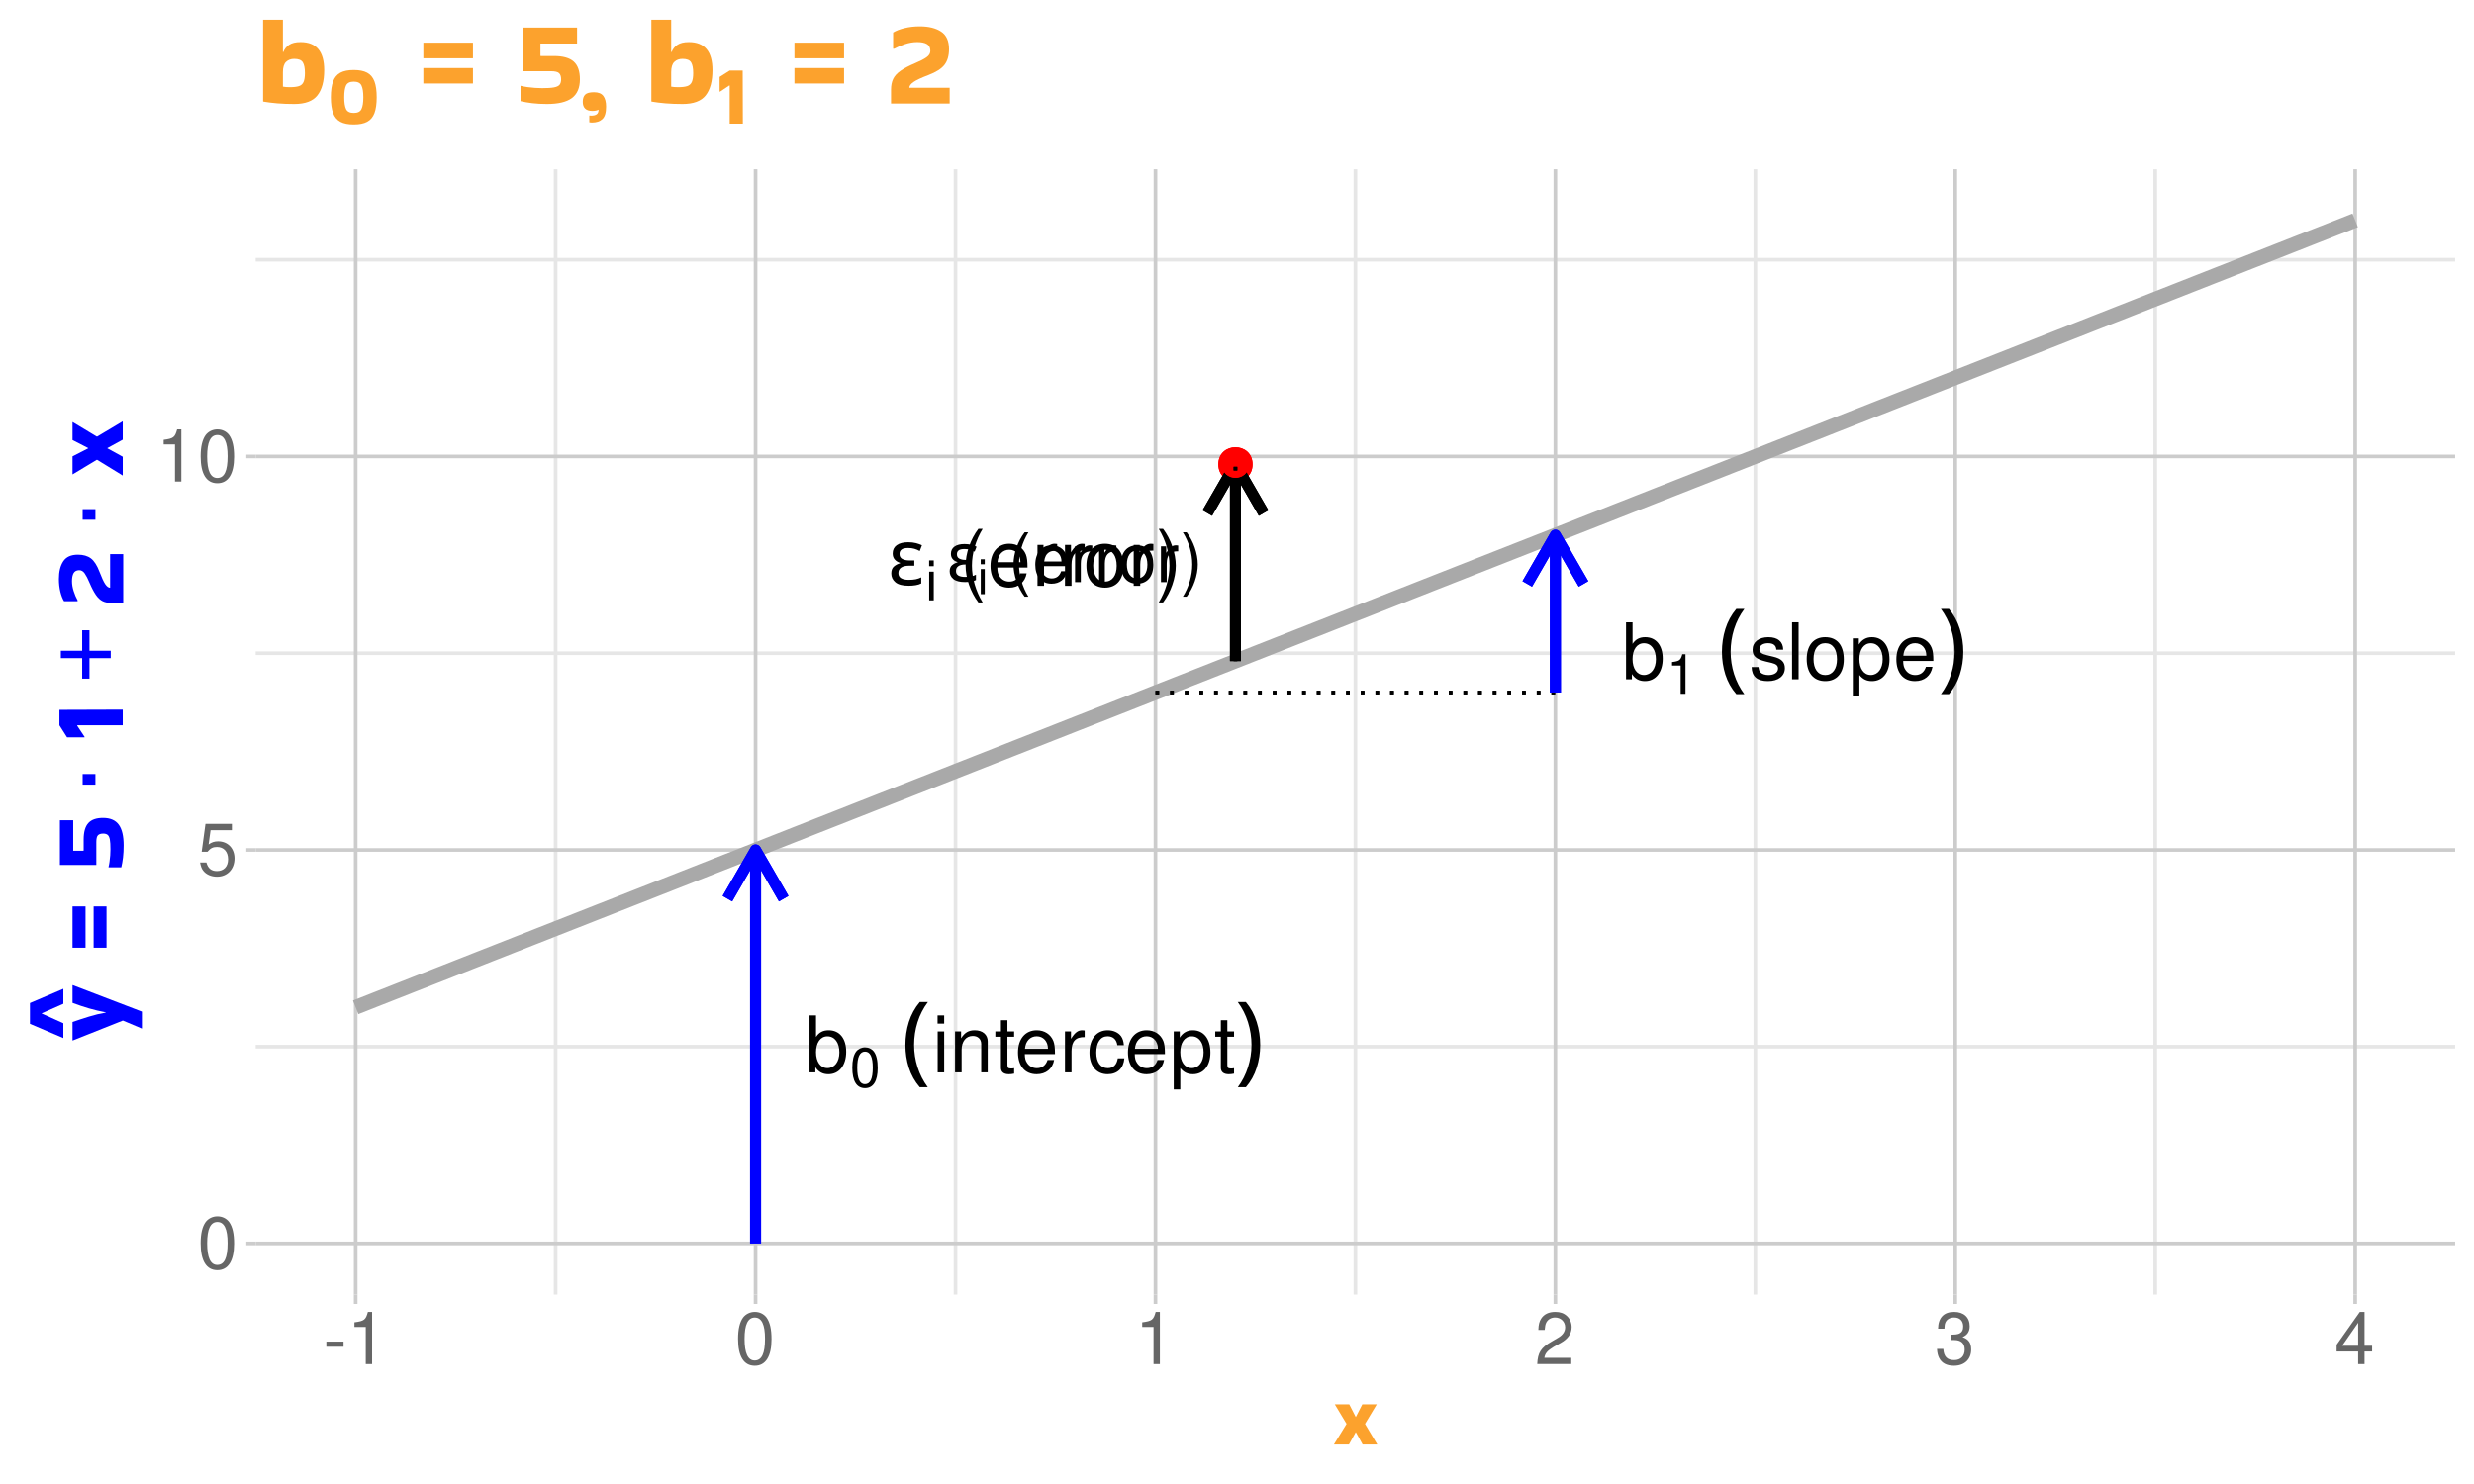 <?xml version="1.0" encoding="UTF-8"?>
<svg xmlns="http://www.w3.org/2000/svg" xmlns:xlink="http://www.w3.org/1999/xlink" width="720" height="432" viewBox="0 0 720 432">
<defs>
<g>
<g id="glyph-0-0">
</g>
<g id="glyph-0-1">
<path d="M 1.234 -16.594 L 1.234 0 L 2.938 0 L 2.938 -1.531 C 3.844 -0.141 5.047 0.531 6.719 0.531 C 9.859 0.531 11.906 -2.047 11.906 -6.016 C 11.906 -9.875 9.969 -12.266 6.812 -12.266 C 5.172 -12.266 4 -11.656 3.125 -10.312 L 3.125 -16.594 Z M 6.438 -10.5 C 8.562 -10.5 9.922 -8.656 9.922 -5.812 C 9.922 -3.094 8.516 -1.25 6.438 -1.25 C 4.422 -1.25 3.125 -3.078 3.125 -5.875 C 3.125 -8.672 4.422 -10.5 6.438 -10.5 Z M 6.438 -10.5 "/>
</g>
<g id="glyph-0-2">
<path d="M 3.422 -11.922 L 1.531 -11.922 L 1.531 0 L 3.422 0 Z M 3.422 -16.594 L 1.5 -16.594 L 1.5 -14.203 L 3.422 -14.203 Z M 3.422 -16.594 "/>
</g>
<g id="glyph-0-3">
<path d="M 1.594 -11.922 L 1.594 0 L 3.5 0 L 3.5 -6.578 C 3.5 -9.016 4.781 -10.609 6.734 -10.609 C 8.234 -10.609 9.203 -9.703 9.203 -8.266 L 9.203 0 L 11.094 0 L 11.094 -9.016 C 11.094 -11 9.609 -12.266 7.312 -12.266 C 5.531 -12.266 4.391 -11.594 3.344 -9.922 L 3.344 -11.922 Z M 1.594 -11.922 "/>
</g>
<g id="glyph-0-4">
<path d="M 5.781 -11.922 L 3.828 -11.922 L 3.828 -15.203 L 1.938 -15.203 L 1.938 -11.922 L 0.312 -11.922 L 0.312 -10.375 L 1.938 -10.375 L 1.938 -1.359 C 1.938 -0.141 2.75 0.531 4.234 0.531 C 4.734 0.531 5.141 0.484 5.781 0.359 L 5.781 -1.234 C 5.516 -1.156 5.266 -1.141 4.875 -1.141 C 4.047 -1.141 3.828 -1.359 3.828 -2.203 L 3.828 -10.375 L 5.781 -10.375 Z M 5.781 -11.922 "/>
</g>
<g id="glyph-0-5">
<path d="M 11.672 -5.328 C 11.672 -7.141 11.547 -8.234 11.203 -9.125 C 10.422 -11.094 8.609 -12.266 6.375 -12.266 C 3.047 -12.266 0.906 -9.75 0.906 -5.812 C 0.906 -1.859 2.953 0.531 6.328 0.531 C 9.062 0.531 10.953 -1.031 11.422 -3.625 L 9.516 -3.625 C 9 -2.047 7.922 -1.234 6.391 -1.234 C 5.188 -1.234 4.172 -1.781 3.531 -2.781 C 3.078 -3.453 2.906 -4.141 2.891 -5.328 Z M 2.938 -6.875 C 3.094 -9.078 4.438 -10.516 6.359 -10.516 C 8.281 -10.516 9.625 -9.016 9.625 -6.875 Z M 2.938 -6.875 "/>
</g>
<g id="glyph-0-6">
<path d="M 1.578 -11.922 L 1.578 0 L 3.484 0 L 3.484 -6.188 C 3.5 -9.062 4.688 -10.328 7.312 -10.266 L 7.312 -12.203 C 6.984 -12.25 6.812 -12.266 6.578 -12.266 C 5.344 -12.266 4.422 -11.547 3.328 -9.766 L 3.328 -11.922 Z M 1.578 -11.922 "/>
</g>
<g id="glyph-0-7">
<path d="M 10.719 -7.922 C 10.625 -9.078 10.375 -9.828 9.922 -10.5 C 9.109 -11.609 7.672 -12.266 6.016 -12.266 C 2.781 -12.266 0.703 -9.719 0.703 -5.766 C 0.703 -1.906 2.75 0.531 5.984 0.531 C 8.828 0.531 10.625 -1.188 10.859 -4.094 L 8.953 -4.094 C 8.625 -2.188 7.656 -1.234 6.031 -1.234 C 3.938 -1.234 2.688 -2.938 2.688 -5.766 C 2.688 -8.734 3.922 -10.516 5.984 -10.516 C 7.578 -10.516 8.578 -9.578 8.812 -7.922 Z M 10.719 -7.922 "/>
</g>
<g id="glyph-0-8">
<path d="M 1.234 4.969 L 3.141 4.969 L 3.141 -1.25 C 4.141 -0.016 5.266 0.531 6.812 0.531 C 9.906 0.531 11.906 -1.953 11.906 -5.766 C 11.906 -9.766 9.953 -12.266 6.781 -12.266 C 5.172 -12.266 3.875 -11.547 2.984 -10.125 L 2.984 -11.922 L 1.234 -11.922 Z M 6.469 -10.5 C 8.562 -10.5 9.922 -8.656 9.922 -5.812 C 9.922 -3.094 8.531 -1.25 6.469 -1.25 C 4.438 -1.25 3.141 -3.078 3.141 -5.875 C 3.141 -8.672 4.438 -10.5 6.469 -10.5 Z M 6.469 -10.5 "/>
</g>
<g id="glyph-0-9">
<path d="M 9.969 -8.609 C 9.953 -10.953 8.406 -12.266 5.641 -12.266 C 2.875 -12.266 1.062 -10.844 1.062 -8.625 C 1.062 -6.766 2.031 -5.875 4.844 -5.188 L 6.625 -4.766 C 7.938 -4.438 8.469 -3.969 8.469 -3.125 C 8.469 -1.984 7.359 -1.234 5.688 -1.234 C 4.672 -1.234 3.797 -1.531 3.328 -2.031 C 3.031 -2.375 2.891 -2.703 2.781 -3.547 L 0.781 -3.547 C 0.859 -0.797 2.406 0.531 5.531 0.531 C 8.531 0.531 10.453 -0.953 10.453 -3.25 C 10.453 -5.031 9.453 -6.016 7.078 -6.578 L 5.266 -7.016 C 3.703 -7.375 3.047 -7.875 3.047 -8.719 C 3.047 -9.828 4.031 -10.516 5.578 -10.516 C 7.109 -10.516 7.922 -9.859 7.969 -8.609 Z M 9.969 -8.609 "/>
</g>
<g id="glyph-0-10">
<path d="M 3.453 -16.594 L 1.547 -16.594 L 1.547 0 L 3.453 0 Z M 3.453 -16.594 "/>
</g>
<g id="glyph-0-11">
<path d="M 6.188 -12.266 C 2.828 -12.266 0.812 -9.875 0.812 -5.875 C 0.812 -1.844 2.828 0.531 6.219 0.531 C 9.578 0.531 11.609 -1.859 11.609 -5.781 C 11.609 -9.922 9.656 -12.266 6.188 -12.266 Z M 6.219 -10.516 C 8.359 -10.516 9.625 -8.766 9.625 -5.812 C 9.625 -2.984 8.312 -1.234 6.219 -1.234 C 4.094 -1.234 2.797 -2.984 2.797 -5.875 C 2.797 -8.766 4.094 -10.516 6.219 -10.516 Z M 6.219 -10.516 "/>
</g>
<g id="glyph-0-12">
</g>
<g id="glyph-0-13">
<path d="M 5.375 -16.594 C 3.094 -13.609 1.656 -9.469 1.656 -5.891 C 1.656 -2.297 3.094 1.844 5.375 4.828 L 6.625 4.828 C 4.625 1.578 3.5 -2.25 3.5 -5.891 C 3.5 -9.516 4.625 -13.359 6.625 -16.594 Z M 5.375 -16.594 "/>
</g>
<g id="glyph-0-14">
<path d="M 2.125 4.828 C 4.391 1.844 5.828 -2.297 5.828 -5.875 C 5.828 -9.469 4.391 -13.609 2.125 -16.594 L 0.859 -16.594 C 2.875 -13.344 3.984 -9.516 3.984 -5.875 C 3.984 -2.25 2.875 1.594 0.859 4.828 Z M 2.125 4.828 "/>
</g>
<g id="glyph-1-0">
</g>
<g id="glyph-1-1">
<path d="M 4.391 -11.516 C 3.328 -11.516 2.375 -11.047 1.781 -10.266 C 1.047 -9.25 0.688 -7.719 0.688 -5.578 C 0.688 -1.688 1.953 0.359 4.391 0.359 C 6.781 0.359 8.078 -1.688 8.078 -5.484 C 8.078 -7.719 7.734 -9.219 6.984 -10.266 C 6.391 -11.062 5.453 -11.516 4.391 -11.516 Z M 4.391 -10.281 C 5.891 -10.281 6.641 -8.734 6.641 -5.609 C 6.641 -2.328 5.906 -0.797 4.344 -0.797 C 2.875 -0.797 2.125 -2.391 2.125 -5.562 C 2.125 -8.734 2.875 -10.281 4.391 -10.281 Z M 4.391 -10.281 "/>
</g>
<g id="glyph-1-2">
<path d="M 4.125 -8.203 L 4.125 0 L 5.531 0 L 5.531 -11.516 L 4.609 -11.516 C 4.109 -9.75 3.797 -9.516 1.625 -9.234 L 1.625 -8.203 Z M 4.125 -8.203 "/>
</g>
<g id="glyph-1-3">
<path d="M 2.391 -8.344 L 1.062 -8.344 L 1.062 0 L 2.391 0 Z M 2.391 -11.625 L 1.047 -11.625 L 1.047 -9.938 L 2.391 -9.938 Z M 2.391 -11.625 "/>
</g>
<g id="glyph-2-0">
<path d="M 2.141 0 L 2.141 -16.25 L 11.5 -16.25 L 11.5 0 Z M 3.297 -1.156 L 10.328 -1.156 L 10.328 -15.094 L 3.297 -15.094 Z M 3.297 -1.156 "/>
</g>
<g id="glyph-2-1">
</g>
<g id="glyph-2-2">
<path d="M 6.094 0.234 C 4.332 0.234 3.047 -0.102 2.234 -0.781 C 1.43 -1.457 1.031 -2.305 1.031 -3.328 C 1.031 -4.234 1.281 -4.906 1.781 -5.344 C 2.289 -5.789 2.895 -6.113 3.594 -6.312 L 3.594 -6.422 C 2.945 -6.629 2.426 -6.957 2.031 -7.406 C 1.633 -7.852 1.438 -8.441 1.438 -9.172 C 1.438 -10.203 1.828 -11.004 2.609 -11.578 C 3.398 -12.148 4.508 -12.438 5.938 -12.438 C 6.789 -12.438 7.562 -12.348 8.25 -12.172 C 8.938 -11.992 9.504 -11.785 9.953 -11.547 L 9.312 -9.875 C 8.82 -10.156 8.301 -10.375 7.75 -10.531 C 7.195 -10.688 6.594 -10.766 5.938 -10.766 C 5.031 -10.766 4.383 -10.609 4 -10.297 C 3.613 -9.984 3.422 -9.562 3.422 -9.031 C 3.422 -8.332 3.695 -7.844 4.25 -7.562 C 4.801 -7.281 5.441 -7.141 6.172 -7.141 L 7.734 -7.141 L 7.734 -5.594 L 6.172 -5.594 C 5.172 -5.594 4.406 -5.406 3.875 -5.031 C 3.352 -4.664 3.094 -4.133 3.094 -3.438 C 3.094 -2.781 3.352 -2.289 3.875 -1.969 C 4.406 -1.645 5.145 -1.484 6.094 -1.484 C 6.883 -1.484 7.57 -1.539 8.156 -1.656 C 8.738 -1.781 9.27 -1.961 9.75 -2.203 L 9.75 -0.438 C 9.27 -0.188 8.719 -0.016 8.094 0.078 C 7.477 0.18 6.812 0.234 6.094 0.234 Z M 6.094 0.234 "/>
</g>
<g id="glyph-3-0">
<path d="M 2.672 0 L 2.672 -20.312 L 14.375 -20.312 L 14.375 0 Z M 4.125 -1.453 L 12.922 -1.453 L 12.922 -18.859 L 4.125 -18.859 Z M 4.125 -1.453 "/>
</g>
<g id="glyph-3-1">
<path d="M 1.141 -7.797 C 1.141 -10.109 1.473 -12.336 2.141 -14.484 C 2.816 -16.641 3.879 -18.582 5.328 -20.312 L 7.688 -20.312 C 6.352 -18.531 5.348 -16.566 4.672 -14.422 C 4.004 -12.273 3.672 -10.078 3.672 -7.828 C 3.672 -5.629 4.004 -3.469 4.672 -1.344 C 5.348 0.77 6.344 2.719 7.656 4.5 L 5.328 4.5 C 3.879 2.82 2.816 0.926 2.141 -1.188 C 1.473 -3.301 1.141 -5.504 1.141 -7.797 Z M 1.141 -7.797 "/>
</g>
<g id="glyph-3-2">
<path d="M 7.391 -7.797 C 7.391 -5.504 7.051 -3.301 6.375 -1.188 C 5.707 0.926 4.656 2.82 3.219 4.5 L 0.875 4.5 C 2.188 2.719 3.176 0.77 3.844 -1.344 C 4.52 -3.469 4.859 -5.629 4.859 -7.828 C 4.859 -10.078 4.52 -12.273 3.844 -14.422 C 3.176 -16.566 2.18 -18.531 0.859 -20.312 L 3.219 -20.312 C 4.656 -18.582 5.707 -16.641 6.375 -14.484 C 7.051 -12.336 7.391 -10.109 7.391 -7.797 Z M 7.391 -7.797 "/>
</g>
<g id="glyph-4-0">
<path d="M 1.875 0 L 1.875 -14.219 L 10.062 -14.219 L 10.062 0 Z M 2.891 -1.016 L 9.047 -1.016 L 9.047 -13.203 L 2.891 -13.203 Z M 2.891 -1.016 "/>
</g>
<g id="glyph-4-1">
<path d="M 5.344 0.203 C 3.801 0.203 2.672 -0.094 1.953 -0.688 C 1.242 -1.281 0.891 -2.02 0.891 -2.906 C 0.891 -3.707 1.113 -4.301 1.562 -4.688 C 2.008 -5.07 2.535 -5.348 3.141 -5.516 L 3.141 -5.625 C 2.578 -5.801 2.117 -6.086 1.766 -6.484 C 1.422 -6.879 1.25 -7.395 1.25 -8.031 C 1.25 -8.938 1.594 -9.633 2.281 -10.125 C 2.977 -10.625 3.953 -10.875 5.203 -10.875 C 5.941 -10.875 6.613 -10.797 7.219 -10.641 C 7.82 -10.492 8.316 -10.312 8.703 -10.094 L 8.141 -8.641 C 7.723 -8.879 7.27 -9.066 6.781 -9.203 C 6.301 -9.348 5.773 -9.422 5.203 -9.422 C 4.398 -9.422 3.828 -9.285 3.484 -9.016 C 3.148 -8.742 2.984 -8.375 2.984 -7.906 C 2.984 -7.301 3.223 -6.875 3.703 -6.625 C 4.191 -6.375 4.758 -6.25 5.406 -6.25 L 6.766 -6.25 L 6.766 -4.906 L 5.406 -4.906 C 4.52 -4.906 3.848 -4.738 3.391 -4.406 C 2.93 -4.082 2.703 -3.617 2.703 -3.016 C 2.703 -2.441 2.93 -2.008 3.391 -1.719 C 3.848 -1.438 4.5 -1.297 5.344 -1.297 C 6.031 -1.297 6.629 -1.348 7.141 -1.453 C 7.648 -1.555 8.113 -1.719 8.531 -1.938 L 8.531 -0.375 C 8.113 -0.164 7.633 -0.02 7.094 0.062 C 6.551 0.156 5.969 0.203 5.344 0.203 Z M 5.344 0.203 "/>
</g>
<g id="glyph-5-0">
</g>
<g id="glyph-5-1">
<path d="M 2.094 -7.297 L 0.938 -7.297 L 0.938 0 L 2.094 0 Z M 2.094 -10.156 L 0.922 -10.156 L 0.922 -8.703 L 2.094 -8.703 Z M 2.094 -10.156 "/>
</g>
<g id="glyph-6-0">
</g>
<g id="glyph-6-1">
</g>
<g id="glyph-6-2">
<path d="M 4.703 -14.516 C 2.703 -11.906 1.453 -8.281 1.453 -5.156 C 1.453 -2.016 2.703 1.609 4.703 4.219 L 5.797 4.219 C 4.047 1.375 3.062 -1.969 3.062 -5.156 C 3.062 -8.328 4.047 -11.688 5.797 -14.516 Z M 4.703 -14.516 "/>
</g>
<g id="glyph-6-3">
<path d="M 10.219 -4.656 C 10.219 -6.25 10.094 -7.219 9.797 -7.984 C 9.125 -9.703 7.531 -10.734 5.578 -10.734 C 2.672 -10.734 0.797 -8.531 0.797 -5.078 C 0.797 -1.641 2.594 0.453 5.531 0.453 C 7.922 0.453 9.578 -0.891 10 -3.172 L 8.328 -3.172 C 7.875 -1.797 6.938 -1.078 5.594 -1.078 C 4.547 -1.078 3.641 -1.547 3.094 -2.438 C 2.688 -3.031 2.547 -3.625 2.531 -4.656 Z M 2.562 -6.016 C 2.703 -7.953 3.891 -9.203 5.562 -9.203 C 7.25 -9.203 8.422 -7.891 8.422 -6.016 Z M 2.562 -6.016 "/>
</g>
<g id="glyph-6-4">
<path d="M 1.375 -10.438 L 1.375 0 L 3.047 0 L 3.047 -5.422 C 3.062 -7.922 4.109 -9.047 6.391 -8.984 L 6.391 -10.672 C 6.109 -10.719 5.953 -10.734 5.75 -10.734 C 4.688 -10.734 3.859 -10.094 2.906 -8.547 L 2.906 -10.438 Z M 1.375 -10.438 "/>
</g>
<g id="glyph-6-5">
<path d="M 5.422 -10.734 C 2.469 -10.734 0.719 -8.641 0.719 -5.141 C 0.719 -1.609 2.469 0.453 5.438 0.453 C 8.391 0.453 10.156 -1.641 10.156 -5.062 C 10.156 -8.688 8.453 -10.734 5.422 -10.734 Z M 5.438 -9.203 C 7.312 -9.203 8.422 -7.672 8.422 -5.078 C 8.422 -2.609 7.266 -1.078 5.438 -1.078 C 3.578 -1.078 2.453 -2.609 2.453 -5.141 C 2.453 -7.672 3.578 -9.203 5.438 -9.203 Z M 5.438 -9.203 "/>
</g>
<g id="glyph-6-6">
<path d="M 1.859 4.219 C 3.844 1.609 5.094 -2.016 5.094 -5.141 C 5.094 -8.281 3.844 -11.906 1.859 -14.516 L 0.75 -14.516 C 2.516 -11.672 3.484 -8.328 3.484 -5.141 C 3.484 -1.969 2.516 1.391 0.75 4.219 Z M 1.859 4.219 "/>
</g>
<g id="glyph-7-0">
</g>
<g id="glyph-7-1">
<path d="M 5.781 -15.188 C 4.391 -15.188 3.125 -14.547 2.359 -13.531 C 1.391 -12.188 0.906 -10.156 0.906 -7.344 C 0.906 -2.219 2.578 0.484 5.781 0.484 C 8.922 0.484 10.641 -2.219 10.641 -7.219 C 10.641 -10.156 10.188 -12.141 9.203 -13.531 C 8.422 -14.578 7.188 -15.188 5.781 -15.188 Z M 5.781 -13.547 C 7.766 -13.547 8.75 -11.516 8.75 -7.391 C 8.75 -3.062 7.797 -1.047 5.734 -1.047 C 3.781 -1.047 2.797 -3.156 2.797 -7.328 C 2.797 -11.516 3.781 -13.547 5.781 -13.547 Z M 5.781 -13.547 "/>
</g>
<g id="glyph-7-2">
<path d="M 10 -14.891 L 2.312 -14.891 L 1.203 -6.781 L 2.891 -6.781 C 3.766 -7.812 4.469 -8.172 5.656 -8.172 C 7.641 -8.172 8.891 -6.797 8.891 -4.594 C 8.891 -2.453 7.641 -1.156 5.625 -1.156 C 4.016 -1.156 3.031 -1.969 2.578 -3.656 L 0.734 -3.656 C 0.984 -2.438 1.203 -1.844 1.641 -1.297 C 2.484 -0.172 3.984 0.484 5.672 0.484 C 8.672 0.484 10.766 -1.703 10.766 -4.844 C 10.766 -7.797 8.812 -9.812 5.969 -9.812 C 4.906 -9.812 4.078 -9.531 3.219 -8.906 L 3.797 -13.062 L 10 -13.062 Z M 10 -14.891 "/>
</g>
<g id="glyph-7-3">
<path d="M 5.438 -10.812 L 5.438 0 L 7.281 0 L 7.281 -15.188 L 6.062 -15.188 C 5.422 -12.859 5 -12.531 2.141 -12.156 L 2.141 -10.812 Z M 5.438 -10.812 "/>
</g>
<g id="glyph-7-4">
<path d="M 5.969 -6.547 L 0.969 -6.547 L 0.969 -5.047 L 5.969 -5.047 Z M 5.969 -6.547 "/>
</g>
<g id="glyph-7-5">
<path d="M 10.625 -1.828 L 2.797 -1.828 C 2.984 -3.094 3.656 -3.891 5.484 -5 L 7.578 -6.172 C 9.656 -7.328 10.734 -8.891 10.734 -10.75 C 10.734 -12.016 10.234 -13.188 9.344 -14 C 8.469 -14.812 7.375 -15.188 5.969 -15.188 C 4.078 -15.188 2.672 -14.516 1.844 -13.203 C 1.328 -12.406 1.094 -11.469 1.047 -9.938 L 2.891 -9.938 C 2.969 -10.969 3.094 -11.578 3.344 -12.078 C 3.828 -13 4.781 -13.562 5.906 -13.562 C 7.578 -13.562 8.844 -12.344 8.844 -10.703 C 8.844 -9.484 8.141 -8.438 6.828 -7.688 L 4.891 -6.547 C 1.781 -4.766 0.875 -3.344 0.719 -0.016 L 10.625 -0.016 Z M 10.625 -1.828 "/>
</g>
<g id="glyph-7-6">
<path d="M 4.641 -7 L 5.656 -7 C 7.672 -7 8.734 -6.047 8.734 -4.219 C 8.734 -2.312 7.578 -1.156 5.672 -1.156 C 3.641 -1.156 2.641 -2.188 2.516 -4.406 L 0.672 -4.406 C 0.75 -3.188 0.969 -2.391 1.328 -1.719 C 2.094 -0.25 3.547 0.484 5.594 0.484 C 8.656 0.484 10.625 -1.359 10.625 -4.234 C 10.625 -6.172 9.891 -7.219 8.109 -7.859 C 9.484 -8.422 10.188 -9.469 10.188 -11 C 10.188 -13.609 8.484 -15.188 5.656 -15.188 C 2.641 -15.188 1.047 -13.5 0.984 -10.297 L 2.828 -10.297 C 2.859 -11.219 2.938 -11.734 3.172 -12.203 C 3.594 -13.062 4.516 -13.562 5.672 -13.562 C 7.312 -13.562 8.297 -12.578 8.297 -10.938 C 8.297 -9.875 7.922 -9.219 7.094 -8.859 C 6.594 -8.656 5.922 -8.562 4.641 -8.547 Z M 4.641 -7 "/>
</g>
<g id="glyph-7-7">
<path d="M 6.859 -3.672 L 6.859 0 L 8.719 0 L 8.719 -3.672 L 10.922 -3.672 L 10.922 -5.328 L 8.719 -5.328 L 8.719 -15.188 L 7.344 -15.188 L 0.594 -5.625 L 0.594 -3.672 Z M 6.859 -5.328 L 2.203 -5.328 L 6.859 -12.031 Z M 6.859 -5.328 "/>
</g>
<g id="glyph-8-0">
<path d="M 1.922 -16.172 L 13.922 -16.172 L 13.922 0 L 1.922 0 Z M 4.312 -2.406 L 11.516 -2.406 L 11.516 -13.781 L 4.312 -13.781 Z M 4.312 -2.406 "/>
</g>
<g id="glyph-8-1">
<path d="M 9.312 -6.172 L 12.859 -0.219 L 8.594 -0.219 L 6.625 -3.797 L 6.578 -3.797 L 4.609 -0.219 L 0.234 -0.219 L 3.891 -6.172 L 3.891 -6.266 L 0.5 -11.906 L 4.703 -11.906 L 6.578 -8.25 L 6.625 -8.25 L 8.5 -11.906 L 12.703 -11.906 L 9.312 -6.266 Z M 9.312 -6.172 "/>
</g>
<g id="glyph-9-0">
<path d="M -20.219 -2.406 L -20.219 -17.406 L 0 -17.406 L 0 -2.406 Z M -3 -5.406 L -3 -14.406 L -17.219 -14.406 L -17.219 -5.406 Z M -3 -5.406 "/>
</g>
<g id="glyph-9-1">
<path d="M 5.25 -3.484 L -0.234 -5.797 L -14.812 0 L -14.875 0 L -14.875 -5.375 C -13.301 -5.926 -11.711 -6.445 -10.109 -6.938 C -8.504 -7.438 -6.863 -7.832 -5.188 -8.125 L -5.188 -8.188 C -6.852 -8.488 -8.484 -8.875 -10.078 -9.344 C -11.68 -9.812 -13.281 -10.348 -14.875 -10.953 L -14.875 -16.109 L -14.797 -16.109 L 5.312 -8.406 L 5.312 -3.484 Z M 5.25 -3.484 "/>
</g>
<g id="glyph-9-2">
<path d="M -19.266 -11.406 L -9.547 -15.547 L -9.547 -11.188 L -15.844 -8.406 L -15.844 -8.344 L -9.547 -5.516 L -9.547 -1.203 L -19.266 -5.344 Z M -19.266 -11.406 "/>
</g>
<g id="glyph-9-3">
</g>
<g id="glyph-9-4">
<path d="M -14.875 -1.5 L -14.875 -13.531 L -11.094 -13.531 L -11.094 -1.5 Z M -8.734 -1.5 L -8.734 -13.531 L -4.984 -13.531 L -4.984 -1.5 Z M -8.734 -1.5 "/>
</g>
<g id="glyph-9-5">
<path d="M -7.953 -1.594 L -18.547 -1.594 L -18.547 -14.609 L -14.672 -14.609 L -14.672 -5.734 L -11.734 -5.734 L -11.641 -5.797 L -11.641 -9 C -11.641 -11.195 -11.188 -12.797 -10.281 -13.797 C -9.383 -14.797 -7.957 -15.297 -6 -15.297 C -3.914 -15.297 -2.395 -14.645 -1.438 -13.344 C -0.477 -12.051 0 -10.035 0 -7.297 C 0 -5.992 -0.062 -4.812 -0.188 -3.75 C -0.32 -2.688 -0.488 -1.738 -0.688 -0.906 L -4.344 -0.906 L -4.406 -0.953 C -4.289 -1.398 -4.191 -1.926 -4.109 -2.531 C -4.023 -3.145 -3.957 -3.77 -3.906 -4.406 C -3.863 -5.051 -3.844 -5.633 -3.844 -6.156 C -3.844 -7.395 -3.898 -8.344 -4.016 -9 C -4.141 -9.656 -4.352 -10.109 -4.656 -10.359 C -4.969 -10.609 -5.406 -10.734 -5.969 -10.734 C -6.664 -10.734 -7.172 -10.566 -7.484 -10.234 C -7.797 -9.91 -7.953 -9.258 -7.953 -8.281 Z M -7.953 -1.594 "/>
</g>
<g id="glyph-9-6">
<path d="M -11.375 -1.203 L -16.469 -1.203 L -18.688 -4.703 L -18.688 -9.203 L -0.266 -9.266 L -0.266 -4.703 L -13.5 -4.703 L -13.5 -4.562 L -11.375 -1.344 Z M -11.375 -1.203 "/>
</g>
<g id="glyph-9-7">
<path d="M -13.406 -1.266 L -17.344 -1.266 C -17.781 -1.961 -18.141 -2.879 -18.422 -4.016 C -18.703 -5.16 -18.844 -6.398 -18.844 -7.734 C -18.844 -9.879 -18.422 -11.594 -17.578 -12.875 C -16.734 -14.164 -15.312 -14.812 -13.312 -14.812 C -11.738 -14.812 -10.473 -14.445 -9.516 -13.719 C -8.566 -12.988 -7.742 -11.707 -7.047 -9.875 C -6.367 -8.094 -5.797 -6.863 -5.328 -6.188 C -4.859 -5.52 -4.395 -5.188 -3.938 -5.188 L -3.938 -14.969 L -0.125 -14.969 L -0.125 -0.75 L -3.484 -0.75 C -4.504 -0.75 -5.375 -0.922 -6.094 -1.266 C -6.812 -1.617 -7.469 -2.223 -8.062 -3.078 C -8.664 -3.941 -9.289 -5.133 -9.938 -6.656 C -10.414 -7.801 -10.879 -8.695 -11.328 -9.344 C -11.773 -9.988 -12.316 -10.305 -12.953 -10.297 C -13.711 -10.273 -14.25 -9.988 -14.562 -9.438 C -14.875 -8.883 -15.031 -8.109 -15.031 -7.109 C -15.031 -6.148 -14.863 -5.172 -14.531 -4.172 C -14.207 -3.172 -13.832 -2.289 -13.406 -1.531 Z M -13.406 -1.266 "/>
</g>
<g id="glyph-9-8">
<path d="M -7.703 -11.641 L -0.266 -16.078 L -0.266 -10.734 L -4.734 -8.281 L -4.734 -8.219 L -0.266 -5.766 L -0.266 -0.297 L -7.703 -4.859 L -7.828 -4.859 L -14.875 -0.625 L -14.875 -5.875 L -10.312 -8.219 L -10.312 -8.281 L -14.875 -10.625 L -14.875 -15.875 L -7.828 -11.641 Z M -7.703 -11.641 "/>
</g>
<g id="glyph-10-0">
<path d="M 5.297 -1.5 L -21.156 -1.5 L -21.156 -16.5 L 5.297 -16.5 Z M 3.641 -3.172 L 3.641 -14.828 L -19.469 -14.828 L -19.469 -3.172 Z M 3.641 -3.172 "/>
</g>
<g id="glyph-10-1">
<path d="M -12.281 -3.203 L -12.281 -6.297 L -8.562 -6.297 L -8.562 -3.203 Z M -12.281 -3.203 "/>
</g>
<g id="glyph-11-0">
<path d="M 0 -2.812 L -21.422 -2.812 L -21.422 -15.156 L 0 -15.156 Z M -1.531 -4.344 L -1.531 -13.625 L -19.891 -13.625 L -19.891 -4.344 Z M -1.531 -4.344 "/>
</g>
<g id="glyph-11-1">
<path d="M -11.641 -9.625 L -11.641 -15.594 L -9.516 -15.594 L -9.516 -9.625 L -3.328 -9.625 L -3.328 -7.469 L -9.516 -7.469 L -9.516 -1.5 L -11.641 -1.5 L -11.641 -7.469 L -17.844 -7.469 L -17.844 -9.625 Z M -11.641 -9.625 "/>
</g>
<g id="glyph-12-0">
<path d="M 2.875 -24.266 L 20.875 -24.266 L 20.875 0 L 2.875 0 Z M 6.484 -3.594 L 17.281 -3.594 L 17.281 -20.656 L 6.484 -20.656 Z M 6.484 -3.594 "/>
</g>
<g id="glyph-12-1">
<path d="M 19.938 -9.859 C 19.938 -6.617 19.273 -4.164 17.953 -2.5 C 16.641 -0.832 14.398 0 11.234 0 C 9.453 0 7.801 -0.062 6.281 -0.188 C 4.758 -0.32 3.422 -0.488 2.266 -0.688 L 2.156 -0.75 L 2.156 -24.547 L 7.922 -24.547 L 7.922 -15.156 L 8.062 -15.156 C 8.395 -16.02 8.953 -16.711 9.734 -17.234 C 10.516 -17.766 11.625 -18.031 13.062 -18.031 C 17.645 -18.031 19.938 -15.305 19.938 -9.859 Z M 7.922 -9.25 L 7.922 -5.047 C 8.492 -4.941 9.164 -4.891 9.938 -4.891 C 11.062 -4.891 11.941 -4.992 12.578 -5.203 C 13.211 -5.41 13.66 -5.812 13.922 -6.406 C 14.191 -7.008 14.328 -7.875 14.328 -9 C 14.328 -10.414 14.125 -11.457 13.719 -12.125 C 13.312 -12.801 12.473 -13.141 11.203 -13.141 C 10.234 -13.141 9.441 -12.844 8.828 -12.25 C 8.223 -11.664 7.922 -10.664 7.922 -9.25 Z M 7.922 -9.25 "/>
</g>
<g id="glyph-12-2">
</g>
<g id="glyph-12-3">
<path d="M 1.797 -17.859 L 16.234 -17.859 L 16.234 -13.312 L 1.797 -13.312 Z M 1.797 -10.469 L 16.234 -10.469 L 16.234 -5.969 L 1.797 -5.969 Z M 1.797 -10.469 "/>
</g>
<g id="glyph-12-4">
<path d="M 1.906 -9.547 L 1.906 -22.25 L 17.531 -22.25 L 17.531 -17.609 L 6.875 -17.609 L 6.875 -14.078 L 6.953 -13.969 L 10.797 -13.969 C 13.441 -13.969 15.363 -13.426 16.562 -12.344 C 17.758 -11.27 18.359 -9.555 18.359 -7.203 C 18.359 -4.703 17.578 -2.875 16.016 -1.719 C 14.461 -0.57 12.039 0 8.75 0 C 7.188 0 5.77 -0.078 4.5 -0.234 C 3.227 -0.391 2.086 -0.586 1.078 -0.828 L 1.078 -5.219 L 1.156 -5.297 C 1.676 -5.148 2.301 -5.023 3.031 -4.922 C 3.77 -4.828 4.52 -4.75 5.281 -4.688 C 6.051 -4.633 6.75 -4.609 7.375 -4.609 C 8.863 -4.609 10.004 -4.68 10.797 -4.828 C 11.586 -4.973 12.133 -5.227 12.438 -5.594 C 12.738 -5.969 12.891 -6.488 12.891 -7.156 C 12.891 -8 12.691 -8.609 12.297 -8.984 C 11.898 -9.359 11.113 -9.547 9.938 -9.547 Z M 1.906 -9.547 "/>
</g>
<g id="glyph-12-5">
<path d="M 2.125 3.344 C 2.27 3.375 2.438 3.391 2.625 3.391 C 3.344 3.391 3.879 3.258 4.234 3 C 4.598 2.75 4.781 2.312 4.781 1.688 L 4.75 1.656 C 4.344 1.895 3.754 2.016 2.984 2.016 C 1.117 2.016 0.188 1.129 0.188 -0.641 C 0.188 -1.555 0.414 -2.25 0.875 -2.719 C 1.344 -3.188 2.203 -3.422 3.453 -3.422 C 4.723 -3.422 5.629 -3.062 6.172 -2.344 C 6.711 -1.625 6.984 -0.594 6.984 0.75 C 6.984 2.508 6.625 3.723 5.906 4.391 C 5.188 5.066 4.164 5.406 2.844 5.406 C 2.719 5.406 2.594 5.395 2.469 5.375 C 2.352 5.363 2.227 5.348 2.094 5.328 L 2.094 3.391 Z M 2.125 3.344 "/>
</g>
<g id="glyph-12-6">
<path d="M 1.516 -16.094 L 1.516 -20.812 C 2.348 -21.332 3.445 -21.758 4.812 -22.094 C 6.188 -22.438 7.676 -22.609 9.281 -22.609 C 11.852 -22.609 13.91 -22.102 15.453 -21.094 C 17.004 -20.082 17.781 -18.379 17.781 -15.984 C 17.781 -14.086 17.344 -12.566 16.469 -11.422 C 15.594 -10.285 14.051 -9.297 11.844 -8.453 C 9.707 -7.641 8.238 -6.953 7.438 -6.391 C 6.633 -5.828 6.234 -5.27 6.234 -4.719 L 17.969 -4.719 L 17.969 -0.141 L 0.906 -0.141 L 0.906 -4.172 C 0.906 -5.398 1.113 -6.445 1.531 -7.312 C 1.945 -8.176 2.672 -8.969 3.703 -9.688 C 4.734 -10.406 6.16 -11.148 7.984 -11.922 C 9.359 -12.492 10.438 -13.051 11.219 -13.594 C 12 -14.133 12.375 -14.785 12.344 -15.547 C 12.32 -16.461 11.977 -17.102 11.312 -17.469 C 10.656 -17.844 9.727 -18.031 8.531 -18.031 C 7.375 -18.031 6.195 -17.832 5 -17.438 C 3.801 -17.039 2.75 -16.594 1.844 -16.094 Z M 1.516 -16.094 "/>
</g>
<g id="glyph-13-0">
<path d="M 2.016 -16.984 L 14.625 -16.984 L 14.625 0 L 2.016 0 Z M 4.531 -2.516 L 12.094 -2.516 L 12.094 -14.469 L 4.531 -14.469 Z M 4.531 -2.516 "/>
</g>
<g id="glyph-13-1">
<path d="M 14.219 -7.906 C 14.219 -6 14 -4.461 13.562 -3.297 C 13.125 -2.141 12.414 -1.301 11.438 -0.781 C 10.469 -0.258 9.164 0 7.531 0 C 5.914 0 4.617 -0.258 3.641 -0.781 C 2.672 -1.301 1.969 -2.141 1.531 -3.297 C 1.094 -4.461 0.875 -6 0.875 -7.906 C 0.875 -9.844 1.094 -11.391 1.531 -12.547 C 1.969 -13.711 2.672 -14.555 3.641 -15.078 C 4.617 -15.598 5.914 -15.859 7.531 -15.859 C 9.164 -15.859 10.469 -15.598 11.438 -15.078 C 12.414 -14.555 13.125 -13.711 13.562 -12.547 C 14 -11.391 14.219 -9.844 14.219 -7.906 Z M 7.531 -3.359 C 8.676 -3.359 9.426 -3.727 9.781 -4.469 C 10.145 -5.219 10.328 -6.363 10.328 -7.906 C 10.328 -9.469 10.145 -10.617 9.781 -11.359 C 9.426 -12.098 8.676 -12.469 7.531 -12.469 C 6.406 -12.469 5.66 -12.098 5.297 -11.359 C 4.941 -10.617 4.766 -9.469 4.766 -7.906 C 4.766 -6.363 4.941 -5.219 5.297 -4.469 C 5.66 -3.727 6.406 -3.359 7.531 -3.359 Z M 7.531 -3.359 "/>
</g>
<g id="glyph-13-2">
<path d="M 1.016 -9.547 L 1.016 -13.844 L 3.953 -15.703 L 7.734 -15.703 L 7.781 -0.234 L 3.953 -0.234 L 3.953 -11.344 L 3.828 -11.344 L 1.141 -9.547 Z M 1.016 -9.547 "/>
</g>
</g>
<clipPath id="clip-0">
<path clip-rule="nonzero" d="M 74.41 49.258 L 714.52 49.258 L 714.52 376.848 L 74.41 376.848 Z M 74.41 49.258 "/>
</clipPath>
<clipPath id="clip-1">
<path clip-rule="nonzero" d="M 74.41 304 L 714.52 304 L 714.52 306 L 74.41 306 Z M 74.41 304 "/>
</clipPath>
<clipPath id="clip-2">
<path clip-rule="nonzero" d="M 74.41 189 L 714.52 189 L 714.52 191 L 74.41 191 Z M 74.41 189 "/>
</clipPath>
<clipPath id="clip-3">
<path clip-rule="nonzero" d="M 74.41 75 L 714.52 75 L 714.52 77 L 74.41 77 Z M 74.41 75 "/>
</clipPath>
<clipPath id="clip-4">
<path clip-rule="nonzero" d="M 161 49.258 L 163 49.258 L 163 376.848 L 161 376.848 Z M 161 49.258 "/>
</clipPath>
<clipPath id="clip-5">
<path clip-rule="nonzero" d="M 277 49.258 L 279 49.258 L 279 376.848 L 277 376.848 Z M 277 49.258 "/>
</clipPath>
<clipPath id="clip-6">
<path clip-rule="nonzero" d="M 393 49.258 L 395 49.258 L 395 376.848 L 393 376.848 Z M 393 49.258 "/>
</clipPath>
<clipPath id="clip-7">
<path clip-rule="nonzero" d="M 510 49.258 L 512 49.258 L 512 376.848 L 510 376.848 Z M 510 49.258 "/>
</clipPath>
<clipPath id="clip-8">
<path clip-rule="nonzero" d="M 626 49.258 L 628 49.258 L 628 376.848 L 626 376.848 Z M 626 49.258 "/>
</clipPath>
<clipPath id="clip-9">
<path clip-rule="nonzero" d="M 74.41 361 L 714.52 361 L 714.52 363 L 74.41 363 Z M 74.41 361 "/>
</clipPath>
<clipPath id="clip-10">
<path clip-rule="nonzero" d="M 74.41 246 L 714.52 246 L 714.52 248 L 74.41 248 Z M 74.41 246 "/>
</clipPath>
<clipPath id="clip-11">
<path clip-rule="nonzero" d="M 74.41 132 L 714.52 132 L 714.52 134 L 74.41 134 Z M 74.41 132 "/>
</clipPath>
<clipPath id="clip-12">
<path clip-rule="nonzero" d="M 102 49.258 L 105 49.258 L 105 376.848 L 102 376.848 Z M 102 49.258 "/>
</clipPath>
<clipPath id="clip-13">
<path clip-rule="nonzero" d="M 219 49.258 L 221 49.258 L 221 376.848 L 219 376.848 Z M 219 49.258 "/>
</clipPath>
<clipPath id="clip-14">
<path clip-rule="nonzero" d="M 335 49.258 L 337 49.258 L 337 376.848 L 335 376.848 Z M 335 49.258 "/>
</clipPath>
<clipPath id="clip-15">
<path clip-rule="nonzero" d="M 452 49.258 L 454 49.258 L 454 376.848 L 452 376.848 Z M 452 49.258 "/>
</clipPath>
<clipPath id="clip-16">
<path clip-rule="nonzero" d="M 568 49.258 L 570 49.258 L 570 376.848 L 568 376.848 Z M 568 49.258 "/>
</clipPath>
<clipPath id="clip-17">
<path clip-rule="nonzero" d="M 684 49.258 L 686 49.258 L 686 376.848 L 684 376.848 Z M 684 49.258 "/>
</clipPath>
</defs>
<rect x="-72" y="-43.2" width="864" height="518.4" fill="rgb(100%, 100%, 100%)" fill-opacity="1"/>
<path fill="none" stroke-width="1.067" stroke-linecap="round" stroke-linejoin="round" stroke="rgb(100%, 100%, 100%)" stroke-opacity="1" stroke-miterlimit="10" d="M 0 432 L 720 432 L 720 0 L 0 0 Z M 0 432 "/>
<g clip-path="url(#clip-0)">
<path fill-rule="nonzero" fill="rgb(100%, 100%, 100%)" fill-opacity="1" stroke-width="1.067" stroke-linecap="round" stroke-linejoin="round" stroke="rgb(100%, 100%, 100%)" stroke-opacity="1" stroke-miterlimit="10" d="M 74.41 376.848 L 714.52 376.848 L 714.52 49.258 L 74.41 49.258 Z M 74.41 376.848 "/>
</g>
<g clip-path="url(#clip-1)">
<path fill="none" stroke-width="1.067" stroke-linecap="butt" stroke-linejoin="round" stroke="rgb(90.196%, 90.196%, 90.196%)" stroke-opacity="1" stroke-miterlimit="10" d="M 74.41 304.688 L 714.52 304.688 "/>
</g>
<g clip-path="url(#clip-2)">
<path fill="none" stroke-width="1.067" stroke-linecap="butt" stroke-linejoin="round" stroke="rgb(90.196%, 90.196%, 90.196%)" stroke-opacity="1" stroke-miterlimit="10" d="M 74.41 190.145 L 714.52 190.145 "/>
</g>
<g clip-path="url(#clip-3)">
<path fill="none" stroke-width="1.067" stroke-linecap="butt" stroke-linejoin="round" stroke="rgb(90.196%, 90.196%, 90.196%)" stroke-opacity="1" stroke-miterlimit="10" d="M 74.41 75.605 L 714.52 75.605 "/>
</g>
<g clip-path="url(#clip-4)">
<path fill="none" stroke-width="1.067" stroke-linecap="butt" stroke-linejoin="round" stroke="rgb(90.196%, 90.196%, 90.196%)" stroke-opacity="1" stroke-miterlimit="10" d="M 161.699 376.848 L 161.699 49.258 "/>
</g>
<g clip-path="url(#clip-5)">
<path fill="none" stroke-width="1.067" stroke-linecap="butt" stroke-linejoin="round" stroke="rgb(90.196%, 90.196%, 90.196%)" stroke-opacity="1" stroke-miterlimit="10" d="M 278.082 376.848 L 278.082 49.258 "/>
</g>
<g clip-path="url(#clip-6)">
<path fill="none" stroke-width="1.067" stroke-linecap="butt" stroke-linejoin="round" stroke="rgb(90.196%, 90.196%, 90.196%)" stroke-opacity="1" stroke-miterlimit="10" d="M 394.465 376.848 L 394.465 49.258 "/>
</g>
<g clip-path="url(#clip-7)">
<path fill="none" stroke-width="1.067" stroke-linecap="butt" stroke-linejoin="round" stroke="rgb(90.196%, 90.196%, 90.196%)" stroke-opacity="1" stroke-miterlimit="10" d="M 510.848 376.848 L 510.848 49.258 "/>
</g>
<g clip-path="url(#clip-8)">
<path fill="none" stroke-width="1.067" stroke-linecap="butt" stroke-linejoin="round" stroke="rgb(90.196%, 90.196%, 90.196%)" stroke-opacity="1" stroke-miterlimit="10" d="M 627.234 376.848 L 627.234 49.258 "/>
</g>
<g clip-path="url(#clip-9)">
<path fill="none" stroke-width="1.067" stroke-linecap="butt" stroke-linejoin="round" stroke="rgb(80%, 80%, 80%)" stroke-opacity="1" stroke-miterlimit="10" d="M 74.41 361.957 L 714.52 361.957 "/>
</g>
<g clip-path="url(#clip-10)">
<path fill="none" stroke-width="1.067" stroke-linecap="butt" stroke-linejoin="round" stroke="rgb(80%, 80%, 80%)" stroke-opacity="1" stroke-miterlimit="10" d="M 74.41 247.418 L 714.52 247.418 "/>
</g>
<g clip-path="url(#clip-11)">
<path fill="none" stroke-width="1.067" stroke-linecap="butt" stroke-linejoin="round" stroke="rgb(80%, 80%, 80%)" stroke-opacity="1" stroke-miterlimit="10" d="M 74.41 132.875 L 714.52 132.875 "/>
</g>
<g clip-path="url(#clip-12)">
<path fill="none" stroke-width="1.067" stroke-linecap="butt" stroke-linejoin="round" stroke="rgb(80%, 80%, 80%)" stroke-opacity="1" stroke-miterlimit="10" d="M 103.508 376.848 L 103.508 49.258 "/>
</g>
<g clip-path="url(#clip-13)">
<path fill="none" stroke-width="1.067" stroke-linecap="butt" stroke-linejoin="round" stroke="rgb(80%, 80%, 80%)" stroke-opacity="1" stroke-miterlimit="10" d="M 219.891 376.848 L 219.891 49.258 "/>
</g>
<g clip-path="url(#clip-14)">
<path fill="none" stroke-width="1.067" stroke-linecap="butt" stroke-linejoin="round" stroke="rgb(80%, 80%, 80%)" stroke-opacity="1" stroke-miterlimit="10" d="M 336.273 376.848 L 336.273 49.258 "/>
</g>
<g clip-path="url(#clip-15)">
<path fill="none" stroke-width="1.067" stroke-linecap="butt" stroke-linejoin="round" stroke="rgb(80%, 80%, 80%)" stroke-opacity="1" stroke-miterlimit="10" d="M 452.656 376.848 L 452.656 49.258 "/>
</g>
<g clip-path="url(#clip-16)">
<path fill="none" stroke-width="1.067" stroke-linecap="butt" stroke-linejoin="round" stroke="rgb(80%, 80%, 80%)" stroke-opacity="1" stroke-miterlimit="10" d="M 569.043 376.848 L 569.043 49.258 "/>
</g>
<g clip-path="url(#clip-17)">
<path fill="none" stroke-width="1.067" stroke-linecap="butt" stroke-linejoin="round" stroke="rgb(80%, 80%, 80%)" stroke-opacity="1" stroke-miterlimit="10" d="M 685.426 376.848 L 685.426 49.258 "/>
</g>
<path fill="none" stroke-width="4.268" stroke-linecap="butt" stroke-linejoin="round" stroke="rgb(66.275%, 66.275%, 66.275%)" stroke-opacity="1" stroke-miterlimit="10" d="M 103.508 293.234 L 109.324 290.941 L 115.145 288.652 L 120.965 286.359 L 126.785 284.07 L 132.602 281.781 L 138.422 279.488 L 144.242 277.199 L 150.059 274.906 L 155.879 272.617 L 161.699 270.324 L 167.52 268.035 L 173.336 265.742 L 179.156 263.453 L 184.977 261.16 L 190.793 258.871 L 196.613 256.582 L 202.434 254.289 L 208.254 252 L 214.07 249.707 L 219.891 247.418 L 225.711 245.125 L 231.527 242.836 L 237.348 240.543 L 243.168 238.254 L 248.984 235.961 L 254.805 233.672 L 260.625 231.379 L 266.445 229.09 L 272.262 226.801 L 278.082 224.508 L 283.902 222.219 L 289.719 219.926 L 295.539 217.637 L 301.359 215.344 L 307.18 213.055 L 312.996 210.762 L 318.816 208.473 L 324.637 206.18 L 330.453 203.891 L 336.273 201.602 L 342.094 199.309 L 347.914 197.02 L 353.73 194.727 L 359.551 192.438 L 365.371 190.145 L 371.188 187.855 L 377.008 185.562 L 382.828 183.273 L 388.648 180.98 L 394.465 178.691 L 400.285 176.402 L 406.105 174.109 L 411.922 171.82 L 417.742 169.527 L 423.562 167.238 L 429.379 164.945 L 435.199 162.656 L 441.02 160.363 L 446.84 158.074 L 452.656 155.781 L 464.297 151.203 L 470.113 148.91 L 475.934 146.621 L 481.754 144.328 L 487.574 142.039 L 493.391 139.746 L 499.211 137.457 L 505.031 135.164 L 510.848 132.875 L 516.668 130.582 L 528.309 126.004 L 534.125 123.711 L 539.945 121.422 L 545.766 119.129 L 551.582 116.84 L 557.402 114.547 L 563.223 112.258 L 569.043 109.965 L 574.859 107.676 L 580.68 105.383 L 586.5 103.094 L 592.316 100.805 L 598.137 98.512 L 603.957 96.223 L 609.773 93.93 L 615.594 91.641 L 621.414 89.348 L 627.234 87.059 L 633.051 84.766 L 638.871 82.477 L 644.691 80.184 L 650.508 77.895 L 656.328 75.605 L 662.148 73.312 L 667.969 71.023 L 673.785 68.73 L 679.605 66.441 L 685.426 64.148 "/>
<path fill="none" stroke-width="3.201" stroke-linecap="butt" stroke-linejoin="round" stroke="rgb(0%, 0%, 100%)" stroke-opacity="1" stroke-miterlimit="10" d="M 219.891 361.957 L 219.891 247.418 "/>
<path fill="none" stroke-width="3.201" stroke-linecap="butt" stroke-linejoin="round" stroke="rgb(0%, 0%, 100%)" stroke-opacity="1" stroke-miterlimit="10" d="M 228.082 261.602 L 219.891 247.418 L 211.699 261.602 "/>
<path fill="none" stroke-width="3.201" stroke-linecap="butt" stroke-linejoin="round" stroke="rgb(0%, 0%, 100%)" stroke-opacity="1" stroke-miterlimit="10" d="M 219.891 361.957 L 219.891 247.418 "/>
<path fill="none" stroke-width="3.201" stroke-linecap="butt" stroke-linejoin="round" stroke="rgb(0%, 0%, 100%)" stroke-opacity="1" stroke-miterlimit="10" d="M 228.082 261.602 L 219.891 247.418 L 211.699 261.602 "/>
<path fill="none" stroke-width="1.067" stroke-linecap="butt" stroke-linejoin="round" stroke="rgb(0%, 0%, 0%)" stroke-opacity="1" stroke-dasharray="1.067 3.201" stroke-miterlimit="10" d="M 336.273 201.602 L 452.656 201.602 "/>
<path fill="none" stroke-width="1.067" stroke-linecap="butt" stroke-linejoin="round" stroke="rgb(0%, 0%, 0%)" stroke-opacity="1" stroke-dasharray="1.067 3.201" stroke-miterlimit="10" d="M 336.273 201.602 L 452.656 201.602 "/>
<path fill="none" stroke-width="3.201" stroke-linecap="butt" stroke-linejoin="round" stroke="rgb(0%, 0%, 100%)" stroke-opacity="1" stroke-miterlimit="10" d="M 452.656 201.602 L 452.656 155.781 "/>
<path fill="none" stroke-width="3.201" stroke-linecap="butt" stroke-linejoin="round" stroke="rgb(0%, 0%, 100%)" stroke-opacity="1" stroke-miterlimit="10" d="M 460.848 169.969 L 452.656 155.781 L 444.469 169.969 "/>
<path fill="none" stroke-width="3.201" stroke-linecap="butt" stroke-linejoin="round" stroke="rgb(0%, 0%, 100%)" stroke-opacity="1" stroke-miterlimit="10" d="M 452.656 201.602 L 452.656 155.781 "/>
<path fill="none" stroke-width="3.201" stroke-linecap="butt" stroke-linejoin="round" stroke="rgb(0%, 0%, 100%)" stroke-opacity="1" stroke-miterlimit="10" d="M 460.848 169.969 L 452.656 155.781 L 444.469 169.969 "/>
<g fill="rgb(0%, 0%, 0%)" fill-opacity="1">
<use xlink:href="#glyph-0-1" x="234.359" y="312.18"/>
</g>
<g fill="rgb(0%, 0%, 0%)" fill-opacity="1">
<use xlink:href="#glyph-1-1" x="247.359" y="316.404"/>
</g>
<g fill="rgb(0%, 0%, 0%)" fill-opacity="1">
<use xlink:href="#glyph-2-1" x="256.359" y="311.918"/>
</g>
<g fill="rgb(0%, 0%, 0%)" fill-opacity="1">
<use xlink:href="#glyph-3-1" x="262.359" y="312.001"/>
</g>
<g fill="rgb(0%, 0%, 0%)" fill-opacity="1">
<use xlink:href="#glyph-0-2" x="271.359" y="312.18"/>
</g>
<g fill="rgb(0%, 0%, 0%)" fill-opacity="1">
<use xlink:href="#glyph-0-3" x="276.359" y="312.18"/>
</g>
<g fill="rgb(0%, 0%, 0%)" fill-opacity="1">
<use xlink:href="#glyph-0-4" x="289.359" y="312.18"/>
</g>
<g fill="rgb(0%, 0%, 0%)" fill-opacity="1">
<use xlink:href="#glyph-0-5" x="295.359" y="312.18"/>
</g>
<g fill="rgb(0%, 0%, 0%)" fill-opacity="1">
<use xlink:href="#glyph-0-6" x="308.359" y="312.18"/>
</g>
<g fill="rgb(0%, 0%, 0%)" fill-opacity="1">
<use xlink:href="#glyph-0-7" x="316.359" y="312.18"/>
</g>
<g fill="rgb(0%, 0%, 0%)" fill-opacity="1">
<use xlink:href="#glyph-0-5" x="327.359" y="312.18"/>
</g>
<g fill="rgb(0%, 0%, 0%)" fill-opacity="1">
<use xlink:href="#glyph-0-8" x="340.359" y="312.18"/>
</g>
<g fill="rgb(0%, 0%, 0%)" fill-opacity="1">
<use xlink:href="#glyph-0-4" x="353.359" y="312.18"/>
</g>
<g fill="rgb(0%, 0%, 0%)" fill-opacity="1">
<use xlink:href="#glyph-3-2" x="359.359" y="312.001"/>
</g>
<g fill="rgb(0%, 0%, 0%)" fill-opacity="1">
<use xlink:href="#glyph-0-1" x="471.988" y="197.738"/>
</g>
<g fill="rgb(0%, 0%, 0%)" fill-opacity="1">
<use xlink:href="#glyph-1-2" x="484.988" y="201.959"/>
</g>
<g fill="rgb(0%, 0%, 0%)" fill-opacity="1">
<use xlink:href="#glyph-2-1" x="493.988" y="197.477"/>
</g>
<g fill="rgb(0%, 0%, 0%)" fill-opacity="1">
<use xlink:href="#glyph-3-1" x="499.988" y="197.56"/>
</g>
<g fill="rgb(0%, 0%, 0%)" fill-opacity="1">
<use xlink:href="#glyph-0-9" x="508.988" y="197.738"/>
</g>
<g fill="rgb(0%, 0%, 0%)" fill-opacity="1">
<use xlink:href="#glyph-0-10" x="519.988" y="197.738"/>
</g>
<g fill="rgb(0%, 0%, 0%)" fill-opacity="1">
<use xlink:href="#glyph-0-11" x="524.988" y="197.738"/>
</g>
<g fill="rgb(0%, 0%, 0%)" fill-opacity="1">
<use xlink:href="#glyph-0-8" x="537.988" y="197.738"/>
</g>
<g fill="rgb(0%, 0%, 0%)" fill-opacity="1">
<use xlink:href="#glyph-0-5" x="550.988" y="197.738"/>
</g>
<g fill="rgb(0%, 0%, 0%)" fill-opacity="1">
<use xlink:href="#glyph-3-2" x="563.988" y="197.56"/>
</g>
<path fill-rule="nonzero" fill="rgb(100%, 0%, 0%)" fill-opacity="1" stroke-width="0.709" stroke-linecap="round" stroke-linejoin="round" stroke="rgb(100%, 0%, 0%)" stroke-opacity="1" stroke-miterlimit="10" d="M 364.172 135.164 C 364.172 141.328 354.93 141.328 354.93 135.164 C 354.93 129.004 364.172 129.004 364.172 135.164 "/>
<path fill-rule="nonzero" fill="rgb(100%, 0%, 0%)" fill-opacity="1" stroke-width="0.709" stroke-linecap="round" stroke-linejoin="round" stroke="rgb(100%, 0%, 0%)" stroke-opacity="1" stroke-miterlimit="10" d="M 364.172 135.164 C 364.172 141.328 354.93 141.328 354.93 135.164 C 354.93 129.004 364.172 129.004 364.172 135.164 "/>
<path fill="none" stroke-width="3.201" stroke-linecap="butt" stroke-linejoin="round" stroke="rgb(0%, 0%, 0%)" stroke-opacity="1" stroke-miterlimit="10" d="M 359.551 192.438 L 359.551 135.164 "/>
<path fill="none" stroke-width="3.201" stroke-linecap="butt" stroke-linejoin="round" stroke="rgb(0%, 0%, 0%)" stroke-opacity="1" stroke-miterlimit="10" d="M 367.742 149.352 L 359.551 135.164 L 351.359 149.352 "/>
<path fill="none" stroke-width="3.201" stroke-linecap="butt" stroke-linejoin="round" stroke="rgb(0%, 0%, 0%)" stroke-opacity="1" stroke-miterlimit="10" d="M 359.551 192.438 L 359.551 135.164 "/>
<path fill="none" stroke-width="3.201" stroke-linecap="butt" stroke-linejoin="round" stroke="rgb(0%, 0%, 0%)" stroke-opacity="1" stroke-miterlimit="10" d="M 367.742 149.352 L 359.551 135.164 L 351.359 149.352 "/>
<g fill="rgb(0%, 0%, 0%)" fill-opacity="1">
<use xlink:href="#glyph-2-2" x="258.359" y="170.277"/>
</g>
<g fill="rgb(0%, 0%, 0%)" fill-opacity="1">
<use xlink:href="#glyph-1-3" x="269.359" y="174.76"/>
</g>
<g fill="rgb(0%, 0%, 0%)" fill-opacity="1">
<use xlink:href="#glyph-0-12" x="273.359" y="170.539"/>
<use xlink:href="#glyph-0-13" x="279.359" y="170.539"/>
<use xlink:href="#glyph-0-5" x="287.359" y="170.539"/>
<use xlink:href="#glyph-0-6" x="300.359" y="170.539"/>
<use xlink:href="#glyph-0-6" x="308.359" y="170.539"/>
<use xlink:href="#glyph-0-11" x="315.359" y="170.539"/>
<use xlink:href="#glyph-0-6" x="328.359" y="170.539"/>
<use xlink:href="#glyph-0-14" x="336.359" y="170.539"/>
</g>
<path fill-rule="nonzero" fill="rgb(100%, 0%, 0%)" fill-opacity="1" stroke-width="0.709" stroke-linecap="round" stroke-linejoin="round" stroke="rgb(100%, 0%, 0%)" stroke-opacity="1" stroke-miterlimit="10" d="M 363.105 135.164 C 363.105 139.906 355.996 139.906 355.996 135.164 C 355.996 130.426 363.105 130.426 363.105 135.164 "/>
<path fill-rule="nonzero" fill="rgb(100%, 0%, 0%)" fill-opacity="1" stroke-width="0.709" stroke-linecap="round" stroke-linejoin="round" stroke="rgb(100%, 0%, 0%)" stroke-opacity="1" stroke-miterlimit="10" d="M 363.105 135.164 C 363.105 139.906 355.996 139.906 355.996 135.164 C 355.996 130.426 363.105 130.426 363.105 135.164 "/>
<path fill="none" stroke-width="1.067" stroke-linecap="butt" stroke-linejoin="round" stroke="rgb(0%, 0%, 0%)" stroke-opacity="1" stroke-dasharray="1.067 3.201" stroke-miterlimit="10" d="M 359.551 192.438 L 359.551 135.164 "/>
<path fill="none" stroke-width="1.067" stroke-linecap="butt" stroke-linejoin="round" stroke="rgb(0%, 0%, 0%)" stroke-opacity="1" stroke-dasharray="1.067 3.201" stroke-miterlimit="10" d="M 359.551 192.438 L 359.551 135.164 "/>
<g fill="rgb(0%, 0%, 0%)" fill-opacity="1">
<use xlink:href="#glyph-4-1" x="275.496" y="169.236"/>
</g>
<g fill="rgb(0%, 0%, 0%)" fill-opacity="1">
<use xlink:href="#glyph-5-1" x="284.496" y="172.96"/>
</g>
<g fill="rgb(0%, 0%, 0%)" fill-opacity="1">
<use xlink:href="#glyph-6-1" x="287.496" y="169.465"/>
<use xlink:href="#glyph-6-2" x="293.496" y="169.465"/>
<use xlink:href="#glyph-6-3" x="300.496" y="169.465"/>
<use xlink:href="#glyph-6-4" x="311.496" y="169.465"/>
<use xlink:href="#glyph-6-4" x="318.496" y="169.465"/>
<use xlink:href="#glyph-6-5" x="325.496" y="169.465"/>
<use xlink:href="#glyph-6-4" x="336.496" y="169.465"/>
<use xlink:href="#glyph-6-6" x="343.496" y="169.465"/>
</g>
<g fill="rgb(40%, 40%, 40%)" fill-opacity="1">
<use xlink:href="#glyph-7-1" x="57.48" y="369.266"/>
</g>
<g fill="rgb(40%, 40%, 40%)" fill-opacity="1">
<use xlink:href="#glyph-7-2" x="57.48" y="254.727"/>
</g>
<g fill="rgb(40%, 40%, 40%)" fill-opacity="1">
<use xlink:href="#glyph-7-3" x="45.48" y="140.184"/>
<use xlink:href="#glyph-7-1" x="57.48" y="140.184"/>
</g>
<path fill="none" stroke-width="1.067" stroke-linecap="butt" stroke-linejoin="round" stroke="rgb(80%, 80%, 80%)" stroke-opacity="1" stroke-miterlimit="10" d="M 71.672 361.957 L 74.41 361.957 "/>
<path fill="none" stroke-width="1.067" stroke-linecap="butt" stroke-linejoin="round" stroke="rgb(80%, 80%, 80%)" stroke-opacity="1" stroke-miterlimit="10" d="M 71.672 247.418 L 74.41 247.418 "/>
<path fill="none" stroke-width="1.067" stroke-linecap="butt" stroke-linejoin="round" stroke="rgb(80%, 80%, 80%)" stroke-opacity="1" stroke-miterlimit="10" d="M 71.672 132.875 L 74.41 132.875 "/>
<path fill="none" stroke-width="1.067" stroke-linecap="butt" stroke-linejoin="round" stroke="rgb(80%, 80%, 80%)" stroke-opacity="1" stroke-miterlimit="10" d="M 103.508 379.59 L 103.508 376.848 "/>
<path fill="none" stroke-width="1.067" stroke-linecap="butt" stroke-linejoin="round" stroke="rgb(80%, 80%, 80%)" stroke-opacity="1" stroke-miterlimit="10" d="M 219.891 379.59 L 219.891 376.848 "/>
<path fill="none" stroke-width="1.067" stroke-linecap="butt" stroke-linejoin="round" stroke="rgb(80%, 80%, 80%)" stroke-opacity="1" stroke-miterlimit="10" d="M 336.273 379.59 L 336.273 376.848 "/>
<path fill="none" stroke-width="1.067" stroke-linecap="butt" stroke-linejoin="round" stroke="rgb(80%, 80%, 80%)" stroke-opacity="1" stroke-miterlimit="10" d="M 452.656 379.59 L 452.656 376.848 "/>
<path fill="none" stroke-width="1.067" stroke-linecap="butt" stroke-linejoin="round" stroke="rgb(80%, 80%, 80%)" stroke-opacity="1" stroke-miterlimit="10" d="M 569.043 379.59 L 569.043 376.848 "/>
<path fill="none" stroke-width="1.067" stroke-linecap="butt" stroke-linejoin="round" stroke="rgb(80%, 80%, 80%)" stroke-opacity="1" stroke-miterlimit="10" d="M 685.426 379.59 L 685.426 376.848 "/>
<g fill="rgb(40%, 40%, 40%)" fill-opacity="1">
<use xlink:href="#glyph-7-4" x="94.008" y="397.09"/>
<use xlink:href="#glyph-7-3" x="101.008" y="397.09"/>
</g>
<g fill="rgb(40%, 40%, 40%)" fill-opacity="1">
<use xlink:href="#glyph-7-1" x="213.891" y="397.09"/>
</g>
<g fill="rgb(40%, 40%, 40%)" fill-opacity="1">
<use xlink:href="#glyph-7-3" x="330.273" y="397.09"/>
</g>
<g fill="rgb(40%, 40%, 40%)" fill-opacity="1">
<use xlink:href="#glyph-7-5" x="446.656" y="397.09"/>
</g>
<g fill="rgb(40%, 40%, 40%)" fill-opacity="1">
<use xlink:href="#glyph-7-6" x="563.043" y="397.09"/>
</g>
<g fill="rgb(40%, 40%, 40%)" fill-opacity="1">
<use xlink:href="#glyph-7-7" x="679.426" y="397.09"/>
</g>
<g fill="rgb(98.824%, 63.529%, 17.647%)" fill-opacity="1">
<use xlink:href="#glyph-8-1" x="387.965" y="420.72"/>
</g>
<g fill="rgb(0%, 0%, 100%)" fill-opacity="1">
<use xlink:href="#glyph-9-1" x="35.98" y="302.887"/>
</g>
<g fill="rgb(0%, 0%, 100%)" fill-opacity="1">
<use xlink:href="#glyph-9-2" x="27.98" y="303.387"/>
</g>
<g fill="rgb(0%, 0%, 100%)" fill-opacity="1">
<use xlink:href="#glyph-9-3" x="35.98" y="286.387"/>
<use xlink:href="#glyph-9-4" x="35.98" y="277.387"/>
<use xlink:href="#glyph-9-3" x="35.98" y="262.387"/>
</g>
<g fill="rgb(0%, 0%, 100%)" fill-opacity="1">
<use xlink:href="#glyph-9-5" x="35.98" y="253.387"/>
</g>
<g fill="rgb(0%, 0%, 100%)" fill-opacity="1">
<use xlink:href="#glyph-10-1" x="36.327" y="231.609"/>
</g>
<g fill="rgb(0%, 0%, 100%)" fill-opacity="1">
<use xlink:href="#glyph-9-6" x="35.98" y="215.832"/>
</g>
<g fill="rgb(0%, 0%, 100%)" fill-opacity="1">
<use xlink:href="#glyph-11-1" x="35.551" y="199.055"/>
</g>
<g fill="rgb(0%, 0%, 100%)" fill-opacity="1">
<use xlink:href="#glyph-9-7" x="35.98" y="176.277"/>
</g>
<g fill="rgb(0%, 0%, 100%)" fill-opacity="1">
<use xlink:href="#glyph-10-1" x="36.327" y="154.5"/>
</g>
<g fill="rgb(0%, 0%, 100%)" fill-opacity="1">
<use xlink:href="#glyph-9-8" x="35.98" y="138.723"/>
</g>
<g fill="rgb(98.824%, 63.529%, 17.647%)" fill-opacity="1">
<use xlink:href="#glyph-12-1" x="74.41" y="30.28"/>
</g>
<g fill="rgb(98.824%, 63.529%, 17.647%)" fill-opacity="1">
<use xlink:href="#glyph-13-1" x="95.41" y="36.24"/>
</g>
<g fill="rgb(98.824%, 63.529%, 17.647%)" fill-opacity="1">
<use xlink:href="#glyph-12-2" x="110.41" y="30.28"/>
<use xlink:href="#glyph-12-3" x="121.41" y="30.28"/>
<use xlink:href="#glyph-12-2" x="139.41" y="30.28"/>
<use xlink:href="#glyph-12-4" x="150.41" y="30.28"/>
<use xlink:href="#glyph-12-5" x="169.41" y="30.28"/>
<use xlink:href="#glyph-12-2" x="176.41" y="30.28"/>
</g>
<g fill="rgb(98.824%, 63.529%, 17.647%)" fill-opacity="1">
<use xlink:href="#glyph-12-1" x="187.41" y="30.28"/>
</g>
<g fill="rgb(98.824%, 63.529%, 17.647%)" fill-opacity="1">
<use xlink:href="#glyph-13-2" x="208.41" y="36.24"/>
</g>
<g fill="rgb(98.824%, 63.529%, 17.647%)" fill-opacity="1">
<use xlink:href="#glyph-12-2" x="218.41" y="30.28"/>
<use xlink:href="#glyph-12-3" x="229.41" y="30.28"/>
<use xlink:href="#glyph-12-2" x="247.41" y="30.28"/>
<use xlink:href="#glyph-12-6" x="258.41" y="30.28"/>
</g>
</svg>
